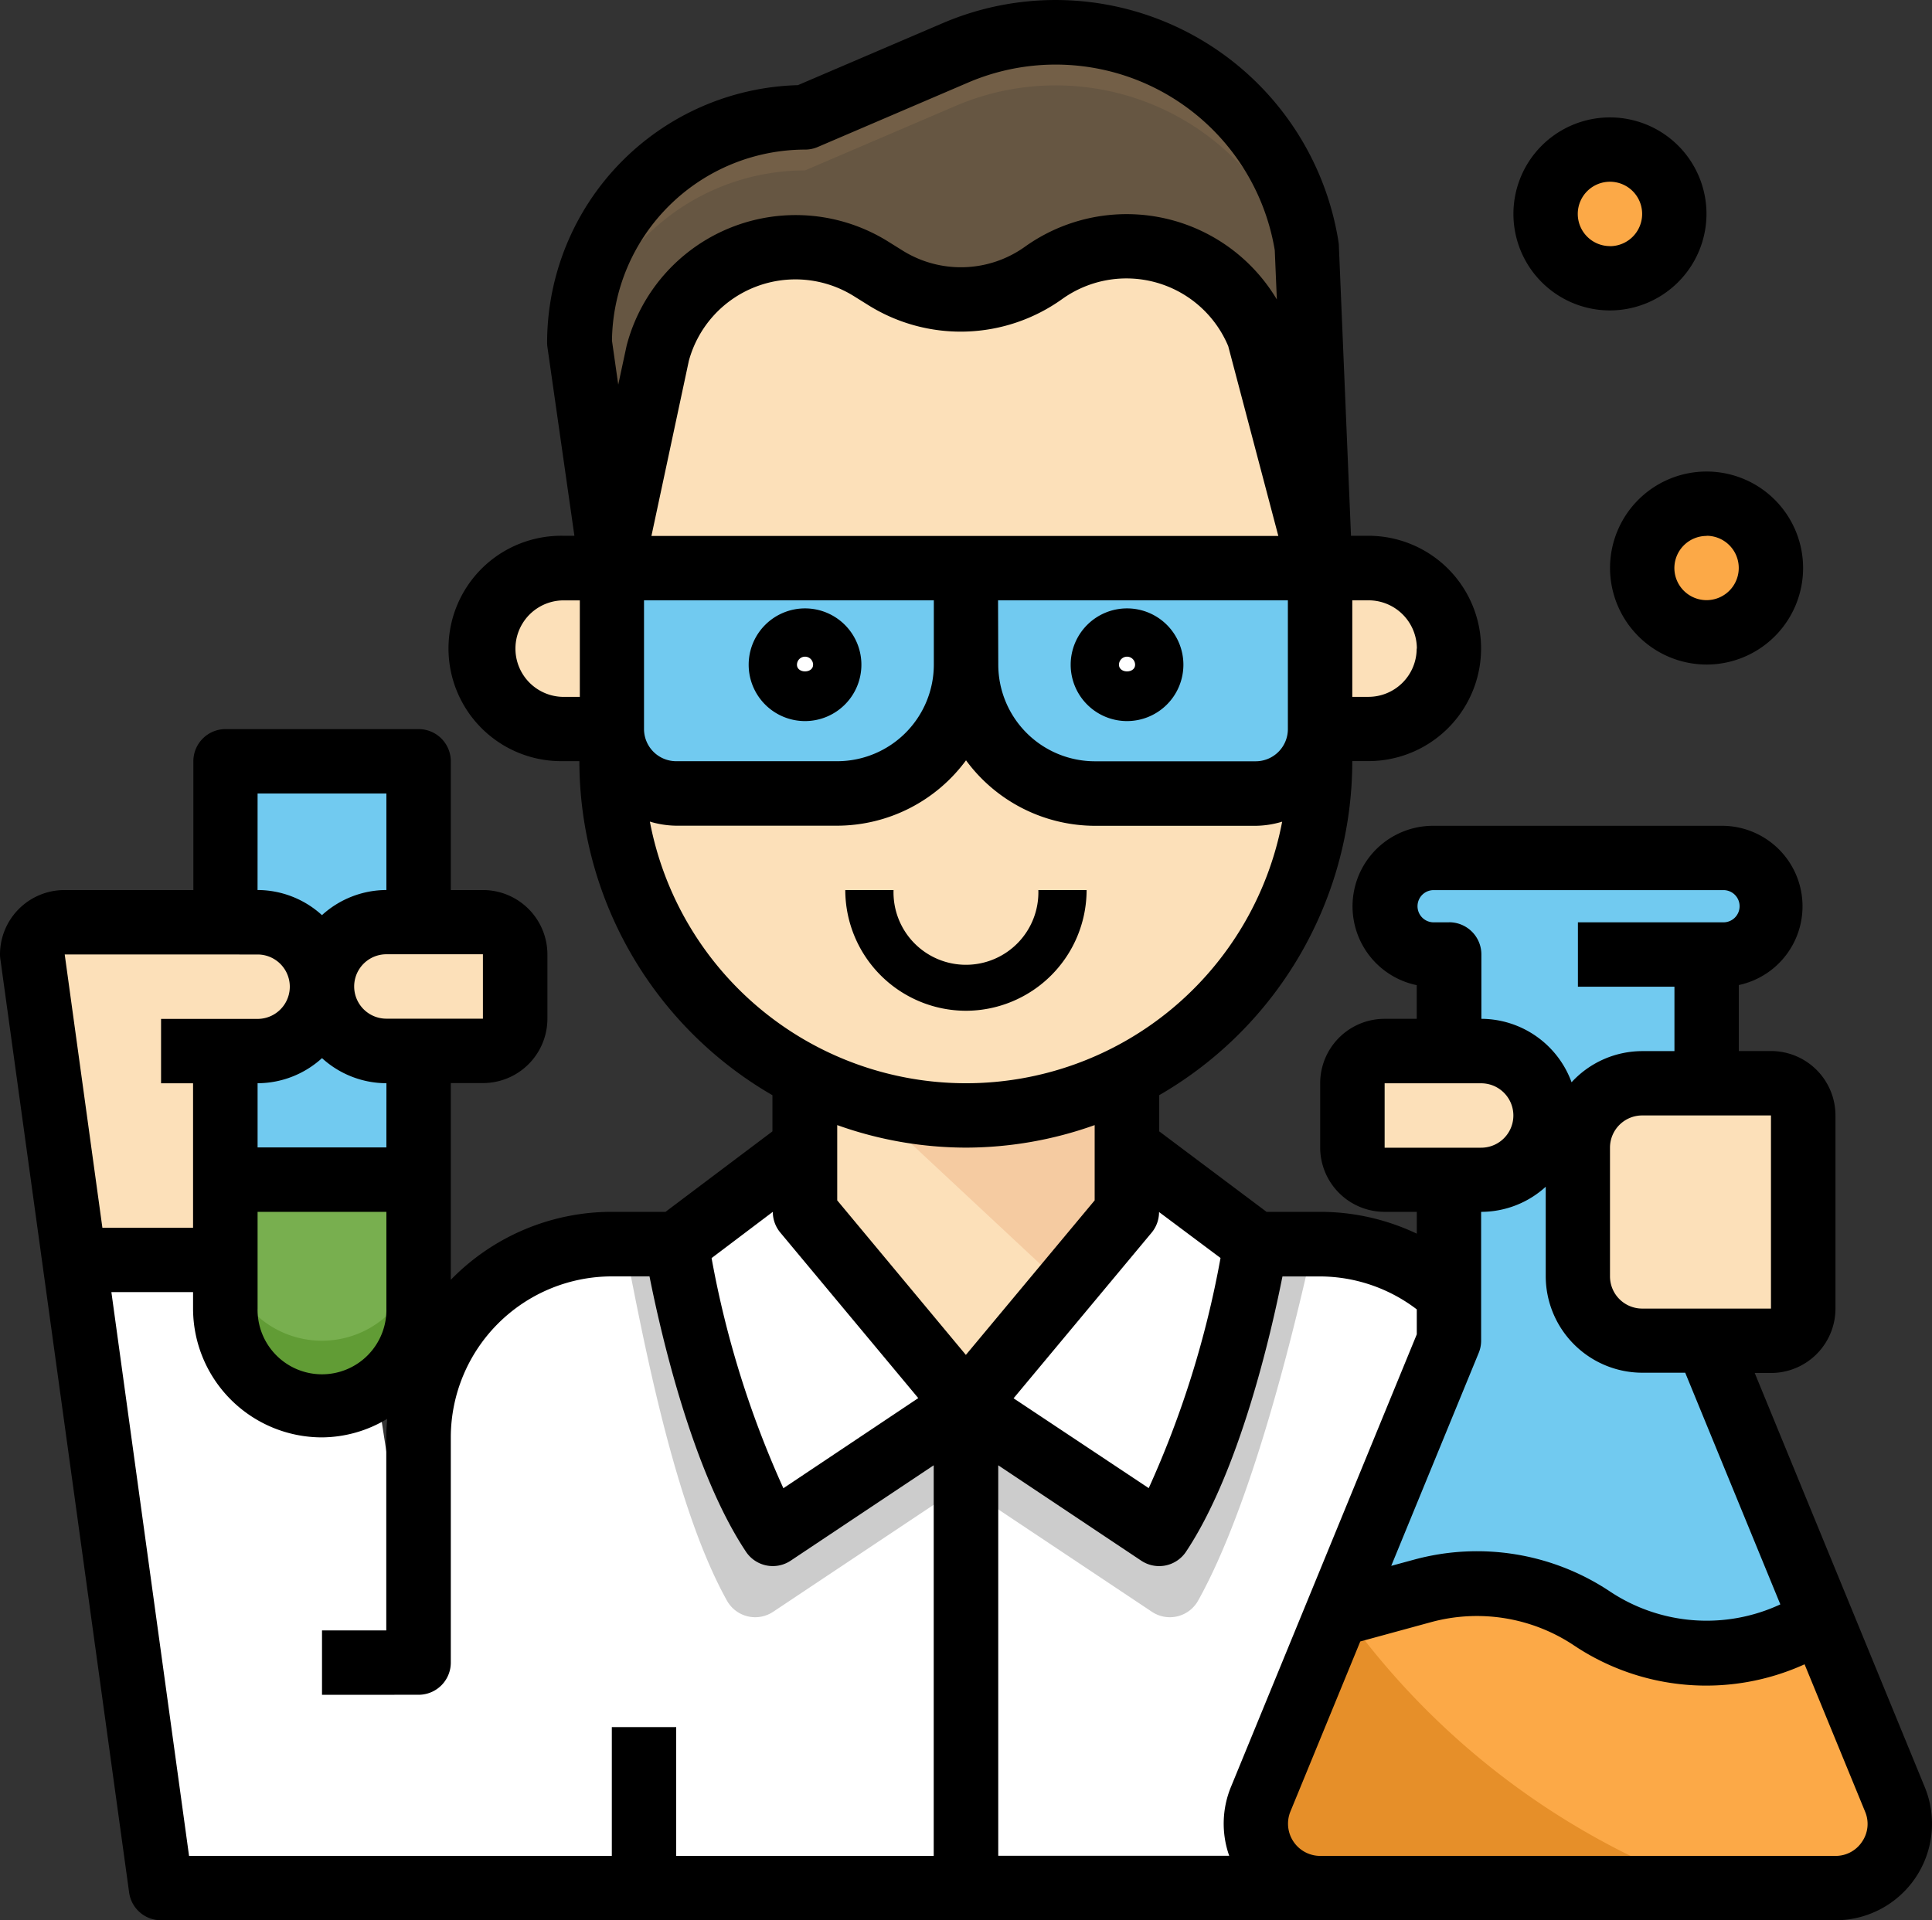<svg xmlns="http://www.w3.org/2000/svg" width="52.037" height="51.732" viewBox="0 0 52.037 51.732">
  <rect x="0" y="0" width="52.037" height="51.732" fill="#333333" stroke="none"/>
  <g id="bioquimico" transform="translate(-2 -2.353)">
    <path id="Trazado_1034401" data-name="Trazado 1034401" d="M41.292,43.6V42.324A5.184,5.184,0,0,0,37.825,41H36.09s-.867,5.2-2.6,7.806l-5.2-3.469-5.2,3.469c-1.735-2.6-2.6-7.806-2.6-7.806h-2.6a4.337,4.337,0,0,0-4.337,4.337v6.938L11.806,41H4L6.6,58.346H37.823a1.734,1.734,0,0,1-1.6-2.4Z" transform="translate(-0.265 -5.128)" fill="#fff"/>
    <path id="Trazado_1034402" data-name="Trazado 1034402" d="M9,26h5.2V37.275H9Z" transform="translate(-0.929 -3.138)" fill="#71caf0"/>
    <g id="Grupo_1178116" data-name="Grupo 1178116" transform="translate(15.01 8.985)">
      <path id="Trazado_1034403" data-name="Trazado 1034403" d="M44.3,24.337A2.168,2.168,0,0,0,44.3,20H43v4.337Z" transform="translate(-20.45 -11.327)" fill="#fce0b9"/>
      <path id="Trazado_1034404" data-name="Trazado 1034404" d="M19.168,20a2.168,2.168,0,1,0,0,4.337h1.3V20Z" transform="translate(-17 -11.327)" fill="#fce0b9"/>
      <path id="Trazado_1034405" data-name="Trazado 1034405" d="M38.429,12.415a3.84,3.84,0,0,0-5.8-1.7,3.84,3.84,0,0,1-4.268.132l-.379-.237a3.841,3.841,0,0,0-5.741,2.246L21,18.673v6.071h.043a9.536,9.536,0,0,0,18.994,0h.043V18.673Z" transform="translate(-17.531 -10)" fill="#fce0b9"/>
    </g>
    <path id="Trazado_1034406" data-name="Trazado 1034406" d="M9,39v3.469a2.6,2.6,0,0,0,5.2,0V39Z" transform="translate(-0.929 -4.863)" fill="#78af4f"/>
    <path id="Trazado_1034407" data-name="Trazado 1034407" d="M58.21,54.352,56.217,49.5,53.144,42.01V31.6h.434a1.3,1.3,0,1,0,0-2.6H45.768a1.3,1.3,0,1,0,0,2.6H46.2V42.01l-5.07,12.343a1.734,1.734,0,0,0,1.6,2.4H56.609A1.734,1.734,0,0,0,58.21,54.352Z" transform="translate(-5.175 -3.536)" fill="#71caf0"/>
    <path id="Trazado_1034408" data-name="Trazado 1034408" d="M8.2,40.1V34.469h.867a1.735,1.735,0,1,0,0-3.469h-5.2A.868.868,0,0,0,3,31.867L4.135,40.1Z" transform="translate(-0.133 -3.801)" fill="#fce0b9"/>
    <path id="Trazado_1034409" data-name="Trazado 1034409" d="M27.851,9.73l.379.237A3.84,3.84,0,0,0,32.5,9.835a3.84,3.84,0,0,1,5.8,1.7l1.652,6.258-.362-8.652a6.848,6.848,0,0,0-9.462-5.226L26.071,5.649A6.071,6.071,0,0,0,20,11.72l.867,6.071,1.243-5.815A3.841,3.841,0,0,1,27.851,9.73Z" transform="translate(-2.388 -0.133)" fill="#665642"/>
    <path id="Trazado_1034410" data-name="Trazado 1034410" d="M32,22.6a3.469,3.469,0,0,0,3.469,3.469h4.337a1.734,1.734,0,0,0,1.735-1.735V20H32Zm4.337-.867a.867.867,0,1,1-.867.867A.868.868,0,0,1,36.337,21.735Z" transform="translate(-3.981 -2.342)" fill="#71caf0"/>
    <circle id="Elipse_12870" data-name="Elipse 12870" cx="0.867" cy="0.867" r="0.867" transform="translate(31.488 19.393)" fill="#fff"/>
    <path id="Trazado_1034411" data-name="Trazado 1034411" d="M22.735,26.071h4.337A3.469,3.469,0,0,0,30.54,22.6V20H21v4.337A1.734,1.734,0,0,0,22.735,26.071ZM26.2,21.735a.867.867,0,1,1-.867.867A.868.868,0,0,1,26.2,21.735Z" transform="translate(-2.521 -2.342)" fill="#71caf0"/>
    <circle id="Elipse_12871" data-name="Elipse 12871" cx="0.867" cy="0.867" r="0.867" transform="translate(22.815 19.393)" fill="#fff"/>
    <path id="Trazado_1034412" data-name="Trazado 1034412" d="M51,37.735V41.2a1.734,1.734,0,0,0,1.735,1.735H56.2a.868.868,0,0,0,.867-.867v-5.2A.868.868,0,0,0,56.2,36H52.733A1.734,1.734,0,0,0,51,37.735Z" transform="translate(-6.502 -4.465)" fill="#fce0b9"/>
    <path id="Trazado_1034413" data-name="Trazado 1034413" d="M12,32.735a1.734,1.734,0,0,0,1.735,1.735h2.6A.868.868,0,0,0,17.2,33.6V31.867A.868.868,0,0,0,16.337,31h-2.6A1.734,1.734,0,0,0,12,32.735Z" transform="translate(-1.327 -3.801)" fill="#fce0b9"/>
    <path id="Trazado_1034414" data-name="Trazado 1034414" d="M49.2,36.735A1.734,1.734,0,0,0,47.469,35h-2.6a.868.868,0,0,0-.867.867V37.6a.868.868,0,0,0,.867.867h2.6A1.734,1.734,0,0,0,49.2,36.735Z" transform="translate(-5.573 -4.332)" fill="#fce0b9"/>
    <circle id="Elipse_12872" data-name="Elipse 12872" cx="1.735" cy="1.735" r="1.735" transform="translate(46.233 15.924)" fill="#fca947"/>
    <circle id="Elipse_12873" data-name="Elipse 12873" cx="1.735" cy="1.735" r="1.735" transform="translate(43.631 6.383)" fill="#fca947"/>
    <path id="Trazado_1034415" data-name="Trazado 1034415" d="M50.049,52.48a5.576,5.576,0,0,0-4.559-.74l-2.317.631L41.13,57.344a1.735,1.735,0,0,0,1.6,2.4H56.609a1.734,1.734,0,0,0,1.6-2.4l-1.993-4.854A5.575,5.575,0,0,1,50.049,52.48Z" transform="translate(-5.174 -6.527)" fill="#fca947"/>
    <path id="Trazado_1034416" data-name="Trazado 1034416" d="M42.732,59.864H53.108l-.482-.19a20.675,20.675,0,0,1-9.257-7.238l-.2.053-2.043,4.972a1.735,1.735,0,0,0,1.6,2.4Z" transform="translate(-5.175 -6.646)" fill="#e68f29"/>
    <path id="Trazado_1034417" data-name="Trazado 1034417" d="M31.337,36.841A9.487,9.487,0,0,1,27,35.8v3.644l4.337,5.2,4.337-5.2V35.8A9.487,9.487,0,0,1,31.337,36.841Z" transform="translate(-3.317 -4.438)" fill="#fce0b9"/>
    <path id="Trazado_1034418" data-name="Trazado 1034418" d="M26.071,7.077l4.053-1.737a6.848,6.848,0,0,1,9.462,5.226l.291,6.956.07.27-.362-8.652a6.848,6.848,0,0,0-9.462-5.226L26.071,5.649A6.071,6.071,0,0,0,20,11.72l.075.523A6.068,6.068,0,0,1,26.071,7.077Z" transform="translate(-2.388 -0.133)" fill="#735f47"/>
    <path id="Trazado_1034419" data-name="Trazado 1034419" d="M28.842,36.424l5.395,5.035,1.681-2.016V35.8a9.416,9.416,0,0,1-7.075.626Z" transform="translate(-3.562 -4.438)" fill="#f5cba1"/>
    <path id="Trazado_1034420" data-name="Trazado 1034420" d="M38.4,41s-.867,5.2-2.6,7.806l-.063-.042c-.009.013-.016.029-.025.042l-5.16-3.44,0,0s-5.174,3.409-5.183,3.4l-.062.042-.1-.308c-1.525-2.544-2.328-7-2.406-7.451,0-.029-.008-.047-.008-.047H21.4c.5,2.556,1.336,7.056,2.755,9.6a.871.871,0,0,0,1.245.3l5.1-3.4,5.1,3.4a.871.871,0,0,0,1.245-.3c1.42-2.544,2.533-7.044,3.1-9.6H38.4Z" transform="translate(-2.575 -5.128)" fill="#ccc"/>
    <path id="Trazado_1034421" data-name="Trazado 1034421" d="M39.806,40.6,36.337,38v1.735L32,44.938l5.2,3.469C38.938,45.806,39.806,40.6,39.806,40.6Z" transform="translate(-3.981 -4.73)" fill="#fff"/>
    <path id="Trazado_1034422" data-name="Trazado 1034422" d="M26.469,38,23,40.6s.867,5.2,2.6,7.806l5.2-3.469-4.337-5.2Z" transform="translate(-2.787 -4.73)" fill="#fff"/>
    <path id="Trazado_1034423" data-name="Trazado 1034423" d="M11.6,43.6A2.6,2.6,0,0,1,9,41v1.735a2.6,2.6,0,1,0,5.2,0V41A2.6,2.6,0,0,1,11.6,43.6Z" transform="translate(-0.929 -5.128)" fill="#619c35"/>
    <path id="Trazado_1034424" data-name="Trazado 1034424" d="M26.768,24.286a1.518,1.518,0,1,1,1.518-1.518A1.519,1.519,0,0,1,26.768,24.286Zm0-1.735a.217.217,0,0,0-.217.217c0,.239.434.239.434,0A.217.217,0,0,0,26.768,22.551Z" transform="translate(-3.085 -2.507)"/>
    <path id="Trazado_1034425" data-name="Trazado 1034425" d="M36.768,24.286a1.518,1.518,0,1,1,1.518-1.518A1.519,1.519,0,0,1,36.768,24.286Zm0-1.735a.217.217,0,0,0-.217.217c0,.239.434.239.434,0A.217.217,0,0,0,36.768,22.551Z" transform="translate(-4.412 -2.507)"/>
    <path id="Trazado_1034426" data-name="Trazado 1034426" d="M31.5,33.252A3.257,3.257,0,0,1,28.25,30h1.3a1.951,1.951,0,1,0,3.9,0h1.3A3.257,3.257,0,0,1,31.5,33.252Z" transform="translate(-3.483 -3.669)"/>
    <path id="Trazado_1034427" data-name="Trazado 1034427" d="M5.478,53.337a.866.866,0,0,0,.859.748h45.1a2.6,2.6,0,0,0,2.4-3.6L49.262,39.341h.44a1.736,1.736,0,0,0,1.735-1.735V32.4A1.736,1.736,0,0,0,49.7,30.668h-.866V28.89A2.169,2.169,0,0,0,48.4,24.6H40.593a2.169,2.169,0,0,0-.434,4.293V29.8h-.866a1.736,1.736,0,0,0-1.735,1.735V33.27A1.736,1.736,0,0,0,39.294,35h.866v.588A6.062,6.062,0,0,0,37.56,35H36.114l-2.891-2.168v-.975a10.4,10.4,0,0,0,5.2-9h.434a3.035,3.035,0,1,0,0-6.07h-.469l-.327-7.822a.765.765,0,0,0-.01-.1,7.716,7.716,0,0,0-10.66-5.888l-3.9,1.67a6.946,6.946,0,0,0-6.755,6.936.84.84,0,0,0,.009.123l.726,5.081h-.3a3.036,3.036,0,1,0,0,6.071h.434a10.406,10.406,0,0,0,5.2,9v.974L19.925,35H18.479a6.048,6.048,0,0,0-4.337,1.831v-5.3h.867A1.736,1.736,0,0,0,16.744,29.8V28.066a1.736,1.736,0,0,0-1.735-1.735h-.867V22.862a.867.867,0,0,0-.867-.867h-5.2a.867.867,0,0,0-.867.867v3.469H3.735A1.736,1.736,0,0,0,2,28.066a.774.774,0,0,0,.009.119Zm46.678-1.372a.852.852,0,0,1-.721.386H37.558a.868.868,0,0,1-.8-1.2l1.88-4.577,1.905-.52a4.708,4.708,0,0,1,3.849.625,6.4,6.4,0,0,0,6.213.51l1.628,3.965a.848.848,0,0,1-.079.814ZM49.7,37.606H46.231a.868.868,0,0,1-.867-.867V33.27a.868.868,0,0,1,.867-.867H49.7ZM41.027,27.2h-.434a.434.434,0,0,1,0-.867H48.4a.434.434,0,1,1,0,.867H44.5v1.735h2.6v1.735h-.871a2.589,2.589,0,0,0-1.9.839A2.6,2.6,0,0,0,41.9,29.8h0V28.066a.867.867,0,0,0-.867-.867Zm-1.733,4.337h2.6a.867.867,0,1,1,0,1.735h-2.6ZM41.9,35a2.582,2.582,0,0,0,1.733-.676v2.41a2.605,2.605,0,0,0,2.6,2.6h1.157l2.562,6.241a4.7,4.7,0,0,1-4.594-.351,6.453,6.453,0,0,0-5.268-.855l-.618.168L41.828,38.8a.859.859,0,0,0,.065-.33V35ZM40.16,37.628V38.3l-5,12.18a2.6,2.6,0,0,0-.052,1.868H28.887V41.828L32.742,44.4a.869.869,0,0,0,1.2-.24c1.439-2.159,2.29-5.86,2.6-7.42H37.56A4.314,4.314,0,0,1,40.16,37.628Zm-5.286-1.385a26.413,26.413,0,0,1-1.934,6.2L29.3,40.023l3.718-4.462a.869.869,0,0,0,.2-.556ZM19.346,18.526h7.806V20.26a2.605,2.605,0,0,1-2.6,2.6H20.213a.868.868,0,0,1-.867-.867Zm.2-1.735,1.008-4.719A2.974,2.974,0,0,1,25,10.332l.38.237a4.694,4.694,0,0,0,5.232-.162,2.973,2.973,0,0,1,4.469,1.27l1.35,5.115H19.551Zm9.336,1.735h7.806v3.469a.868.868,0,0,1-.867.867H31.488a2.605,2.605,0,0,1-2.6-2.6Zm11.275,1.3a1.3,1.3,0,0,1-1.3,1.3h-.434v-2.6h.434A1.3,1.3,0,0,1,40.162,19.827ZM23.683,6.383a.855.855,0,0,0,.342-.07l4.053-1.737a5.983,5.983,0,0,1,8.257,4.518l.056,1.327A4.71,4.71,0,0,0,29.606,9a2.966,2.966,0,0,1-3.3.1l-.38-.237a4.706,4.706,0,0,0-7.048,2.8l-.226,1.052-.169-1.186A5.21,5.21,0,0,1,23.683,6.383Zm-6.5,14.744a1.3,1.3,0,1,1,0-2.6h.434v2.6ZM19.5,24.486a2.564,2.564,0,0,0,.709.111H24.55a4.321,4.321,0,0,0,3.469-1.761A4.321,4.321,0,0,0,31.488,24.6h4.337a2.565,2.565,0,0,0,.709-.111,8.668,8.668,0,0,1-17.03,0Zm8.515,8.784a10.34,10.34,0,0,0,3.469-.607v2.028l-3.469,4.163L24.55,34.691V32.663A10.34,10.34,0,0,0,28.019,33.27ZM22.815,35a.871.871,0,0,0,.2.556l3.718,4.462L23.1,42.446a26.384,26.384,0,0,1-1.934-6.2Zm-9.54,13.01a.867.867,0,0,0,.867-.867V41.076a4.341,4.341,0,0,1,4.337-4.337h1.015c.31,1.559,1.161,5.261,2.6,7.42a.868.868,0,0,0,1.2.24l3.855-2.571V52.351H20.213V48.881H18.479v3.469H7.092L5,37.162H7.2v.445a3.473,3.473,0,0,0,3.469,3.469,3.428,3.428,0,0,0,1.76-.5c-.013.164-.025.329-.025.5v5.2H10.673v1.735ZM8.938,35h3.469v2.6a1.735,1.735,0,1,1-3.469,0Zm3.469-1.735H8.938V31.535a2.585,2.585,0,0,0,1.735-.676,2.581,2.581,0,0,0,1.735.676Zm2.6-3.469h-2.6a.867.867,0,1,1,0-1.735h2.6ZM8.938,23.73h3.469v2.6a2.585,2.585,0,0,0-1.735.677,2.581,2.581,0,0,0-1.735-.677Zm0,4.337a.867.867,0,1,1,0,1.735h-2.6v1.735H7.2v3.892H4.758L3.743,28.066Z" transform="translate(0 0)"/>
    <path id="Trazado_1034428" data-name="Trazado 1034428" d="M54.6,22.2A2.6,2.6,0,1,0,52,19.6,2.605,2.605,0,0,0,54.6,22.2Zm0-3.469a.867.867,0,1,1-.867.867A.868.868,0,0,1,54.6,18.735Z" transform="translate(-6.635 -1.944)"/>
    <path id="Trazado_1034429" data-name="Trazado 1034429" d="M54.2,8.6a2.6,2.6,0,1,0-2.6,2.6A2.605,2.605,0,0,0,54.2,8.6Zm-2.6.867a.867.867,0,1,1,.867-.867A.868.868,0,0,1,51.6,9.469Z" transform="translate(-6.237 -0.484)"/>
  </g>
</svg>
